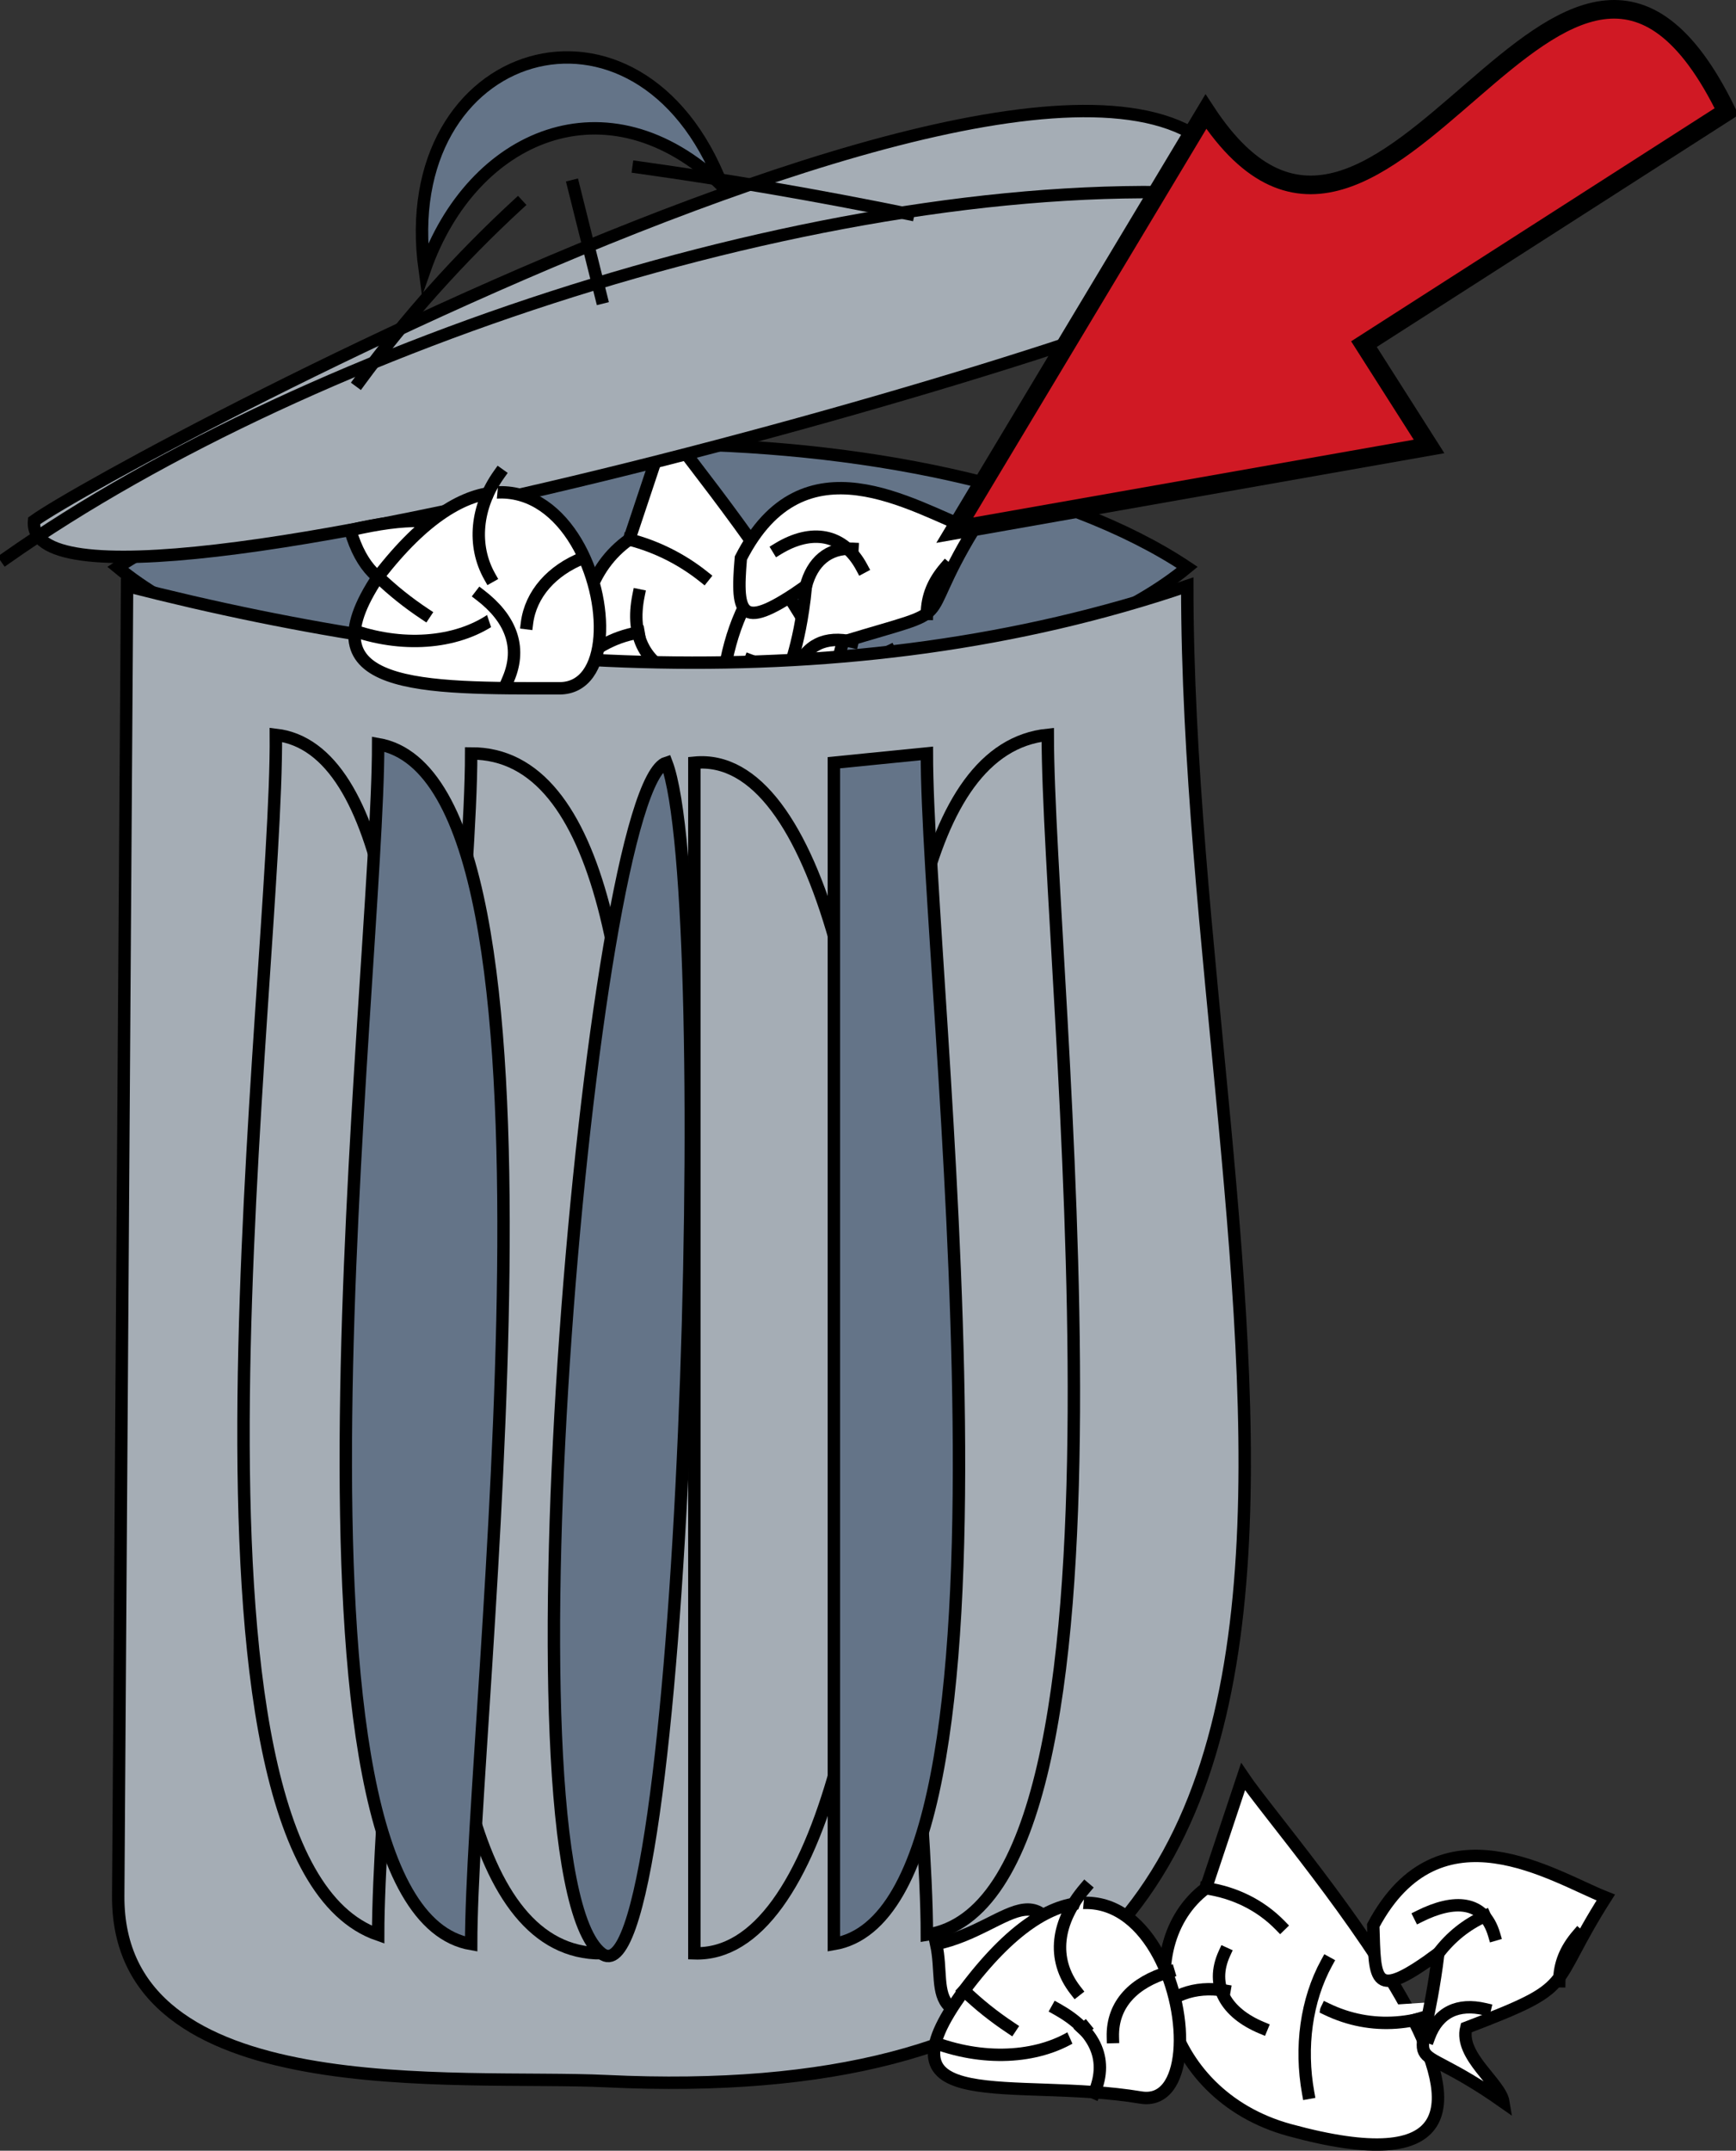 <svg xmlns="http://www.w3.org/2000/svg" xmlns:xlink="http://www.w3.org/1999/xlink" version="1.1" id="Layer_1" x="0px" y="0px" enable-background="new 0 0 822.05 841.89" xml:space="preserve" viewBox="340.96 336.43 140 173.41">
<rect x="340.96" y="336.43" width="140" height="173.41" fill="#333333" stroke="none"/>
<path fill-rule="evenodd" clip-rule="evenodd" fill="#647488" stroke="#000000" stroke-linecap="square" stroke-miterlimit="10" d="  M436.707,382.177c-17.186,14.227-69.093,14.203-86.25,0C370.364,368.913,416.775,368.896,436.707,382.177z"/>
<path fill-rule="evenodd" clip-rule="evenodd" fill="#FFFFFF" stroke="#000000" stroke-linecap="square" stroke-miterlimit="10" d="  M391.707,379.927c1-3,2-6,3-9c3.454,4.88,30.58,37.019,3,28.5C387.021,396.126,385.299,384.433,391.707,379.927z"/>
<path fill-rule="evenodd" clip-rule="evenodd" fill="#FFFFFF" d="M397.707,382.927C391.854,379.744,390.857,379.202,397.707,382.927  L397.707,382.927z"/>
<path fill="none" stroke="#000000" stroke-linecap="square" stroke-miterlimit="10" d="M397.707,382.927  c-1.773-1.416-3.807-2.433-6-3"/>
<path fill-rule="evenodd" clip-rule="evenodd" fill="#FFFFFF" d="M387.207,390.427C392.104,387.248,393.229,386.517,387.207,390.427  L387.207,390.427z"/>
<path fill="none" stroke="#000000" stroke-linecap="square" stroke-miterlimit="10" d="M387.207,390.427  c1.35-1.609,3.156-2.635,5.25-3"/>
<path fill-rule="evenodd" clip-rule="evenodd" fill="#FFFFFF" d="M392.457,384.427c1.211,3.287-0.593,5.384,3.75,6.75  C394.957,388.927,393.707,386.677,392.457,384.427z"/>
<path fill="none" stroke="#000000" stroke-linecap="square" stroke-miterlimit="10" d="M392.457,384.427  c-0.682,3.358,0.553,5.745,3.75,6.75"/>
<path fill-rule="evenodd" clip-rule="evenodd" fill="#FFFFFF" d="M412.707,388.927c-4.222,0.623-7.189,2.283-11.25,0.75  C405.207,389.427,408.957,389.177,412.707,388.927z"/>
<path fill="none" stroke="#000000" stroke-linecap="square" stroke-miterlimit="10" d="M412.707,388.927  c-3.602,1.735-7.822,2.044-11.25,0.75"/>
<path fill-rule="evenodd" clip-rule="evenodd" fill="#FFFFFF" d="M399.207,396.427c0.354-3.719,0.047-7.221,1.5-10.5  C400.207,389.427,399.707,392.927,399.207,396.427z"/>
<path fill="none" stroke="#000000" stroke-linecap="square" stroke-miterlimit="10" d="M399.207,396.427  c-0.384-3.572,0.166-7.489,1.5-10.5"/>
<path fill-rule="evenodd" clip-rule="evenodd" fill="#FFFFFF" stroke="#000000" stroke-linecap="square" stroke-miterlimit="10" d="  M400.707,381.427c5.041-9.903,13.823-4.13,18.75-2.25c-4.912,8.098-0.759,6.04-10.5,9c-1.392,4.068,1.296,3.669,2.25,7.5  c-9.888-6.263-6.341-0.975-5.25-12C400.706,387.355,400.299,386.182,400.707,381.427z"/>
<path fill-rule="evenodd" clip-rule="evenodd" fill="#FFFFFF" d="M405.957,383.677C409.491,380.098,409.951,379.632,405.957,383.677  L405.957,383.677z"/>
<path fill="none" stroke="#000000" stroke-linecap="square" stroke-miterlimit="10" d="M405.957,383.677  c0.509-1.93,1.805-3.104,3.75-3"/>
<path fill="none" stroke="#000000" stroke-linecap="square" stroke-miterlimit="10" d="M409.707,388.177  c-2.157-0.505-3.767,0.242-4.5,2.25"/>
<path fill="none" stroke="#000000" stroke-linecap="square" stroke-miterlimit="10" d="M417.207,382.177  c-0.988,1.146-1.482,2.328-1.5,3.75"/>
<path fill="none" stroke="#000000" stroke-linecap="square" stroke-miterlimit="10" d="M403.707,380.677  c2.664-1.625,5.26-1.283,6.75,1.5"/>
<path fill-rule="evenodd" clip-rule="evenodd" fill="#A5ADB5" stroke="#000000" stroke-linecap="square" stroke-miterlimit="10" d="  M351.207,383.677c-0.238,35.202-0.476,70.403-0.713,105.604c-0.116,17.146,27.424,14.38,39.38,14.949  c73.231,3.487,46.833-64.455,46.833-120.554C409.294,392.997,378.849,390.771,351.207,383.677z"/>
<path fill-rule="evenodd" clip-rule="evenodd" fill="#A5ADB5" stroke="#000000" stroke-linecap="square" stroke-miterlimit="10" d="  M378.957,397.177c0,19.846-10.927,96.794,10.5,96.748C389.457,474.08,400.384,397.131,378.957,397.177z"/>
<path fill-rule="evenodd" clip-rule="evenodd" fill="#A5ADB5" stroke="#000000" stroke-linecap="square" stroke-miterlimit="10" d="  M363.207,395.677c0.156,19.687-9.824,90.482,8.25,96.748C371.457,473.55,381.167,397.768,363.207,395.677z"/>
<path fill-rule="evenodd" clip-rule="evenodd" fill="#647488" stroke="#000000" stroke-linecap="square" stroke-miterlimit="10" d="  M371.457,396.427c0,18.638-9.411,93.833,7.5,96.748C378.957,474.538,388.368,399.343,371.457,396.427z"/>
<path fill-rule="evenodd" clip-rule="evenodd" fill="#647488" stroke="#000000" stroke-linecap="square" stroke-miterlimit="10" d="  M375.207,358.177c-2.496-18.188,17.319-24.1,24-6.75C389.964,342.535,379.022,347.282,375.207,358.177z"/>
<path fill-rule="evenodd" clip-rule="evenodd" fill="#A5ADB5" stroke="#000000" stroke-linecap="square" stroke-miterlimit="10" d="  M343.707,378.427c6.347-4.602,102.754-56.526,97.5-20.25C440.67,361.887,342.628,390.364,343.707,378.427z"/>
<path fill="none" stroke="#000000" stroke-linecap="square" stroke-miterlimit="10" d="M341.457,381.427  c24.86-17.48,68.372-31.604,99-29.25"/>
<path fill="none" stroke="#000000" stroke-linecap="square" stroke-miterlimit="10" d="M369.957,367.177  c3.768-5.133,8.047-9.914,12.75-14.25"/>
<path fill="none" stroke="#000000" stroke-linecap="square" stroke-miterlimit="10" d="M414.207,353.677  c-7.209-1.477-14.461-2.728-21.75-3.75"/>
<line fill="none" stroke="#000000" stroke-linecap="square" stroke-miterlimit="10" x1="389.457" y1="360.427" x2="387.207" y2="351.427"/>
<path fill-rule="evenodd" clip-rule="evenodd" fill="#A5ADB5" stroke="#000000" stroke-linecap="square" stroke-miterlimit="10" d="  M396.957,397.927c0,31.999,0,63.999,0,95.998C417.427,494.61,417.022,395.938,396.957,397.927z"/>
<path fill-rule="evenodd" clip-rule="evenodd" fill="#A5ADB5" stroke="#000000" stroke-linecap="square" stroke-miterlimit="10" d="  M415.707,492.425c18.609-2.814,9.75-77.371,9.75-96.748C404.833,397.763,415.707,472.659,415.707,492.425z"/>
<path fill-rule="evenodd" clip-rule="evenodd" fill="#647488" stroke="#000000" stroke-linecap="square" stroke-miterlimit="10" d="  M408.207,397.927c0,31.749,0,63.499,0,95.248c16.862-2.838,7.5-77.486,7.5-95.998C413.207,397.427,410.707,397.677,408.207,397.927z  "/>
<path fill-rule="evenodd" clip-rule="evenodd" fill="#647488" stroke="#000000" stroke-linecap="square" stroke-miterlimit="10" d="  M394.707,397.927c-6.081,1.856-13.871,89.221-5.25,95.998C396.104,499.15,398.858,408.789,394.707,397.927z"/>
<path fill-rule="evenodd" clip-rule="evenodd" fill="#FFFFFF" stroke="#000000" stroke-linecap="square" stroke-miterlimit="10" d="  M369.207,379.177C387.876,374.797,372.853,391.672,369.207,379.177L369.207,379.177z"/>
<path fill-rule="evenodd" clip-rule="evenodd" fill="#FFFFFF" stroke="#000000" stroke-linecap="square" stroke-miterlimit="10" d="  M371.457,382.927c14.987-19.453,22.714,9,14.625,9C375.006,391.927,365.313,392.132,371.457,382.927z"/>
<path fill-rule="evenodd" clip-rule="evenodd" fill="#FFFFFF" d="M371.457,382.927C375.458,386.155,375.674,386.33,371.457,382.927  L371.457,382.927z"/>
<path fill="none" stroke="#000000" stroke-linecap="square" stroke-miterlimit="10" d="M371.457,382.927  c1.208,1.151,2.392,2.096,3.75,3"/>
<path fill-rule="evenodd" clip-rule="evenodd" fill="#FFFFFF" d="M369.957,387.427c4.691-0.11,7.788,1.323,11.25-1.5  C377.457,386.427,373.707,386.927,369.957,387.427z"/>
<path fill="none" stroke="#000000" stroke-linecap="square" stroke-miterlimit="10" d="M369.957,387.427  c4.128,1.271,8.469,0.768,11.25-1.5"/>
<path fill-rule="evenodd" clip-rule="evenodd" fill="#FFFFFF" d="M379.707,384.427c1.495,2.946,3.754,3.216,2.25,6.75  C381.207,388.927,380.457,386.677,379.707,384.427z"/>
<path fill="none" stroke="#000000" stroke-linecap="square" stroke-miterlimit="10" d="M379.707,384.427  c2.366,1.816,3.374,4.11,2.25,6.75"/>
<path fill-rule="evenodd" clip-rule="evenodd" fill="#FFFFFF" d="M387.957,381.427c-2.172,2.053-4.124,2.25-4.5,5.25  C384.957,384.927,386.457,383.177,387.957,381.427z"/>
<path fill="none" stroke="#000000" stroke-linecap="square" stroke-miterlimit="10" d="M387.957,381.427  c-2.464,0.983-4.203,2.881-4.5,5.25"/>
<path fill-rule="evenodd" clip-rule="evenodd" fill="#FFFFFF" d="M381.207,374.677c-0.601,3.239-2.531,5.103-0.75,8.25  C380.707,380.177,380.957,377.427,381.207,374.677z"/>
<path fill="none" stroke="#000000" stroke-linecap="square" stroke-miterlimit="10" d="M381.207,374.677  c-1.845,2.587-2.181,5.721-0.75,8.25"/>
<path fill-rule="evenodd" clip-rule="evenodd" fill="#FFFFFF" stroke="#000000" stroke-linecap="square" stroke-miterlimit="10" d="  M438.207,488.675c1-3,2-6,3-9c3.697,5.496,31.008,35.957,3.75,28.5C434.408,505.29,432.089,493.28,438.207,488.675z"/>
<path fill-rule="evenodd" clip-rule="evenodd" fill="#FFFFFF" d="M444.207,491.675C438.475,488.471,437.283,487.805,444.207,491.675  L444.207,491.675z"/>
<path fill="none" stroke="#000000" stroke-linecap="square" stroke-miterlimit="10" d="M444.207,491.675c-1.6-1.643-3.673-2.655-6-3  "/>
<path fill-rule="evenodd" clip-rule="evenodd" fill="#FFFFFF" d="M433.707,499.175C439.38,496.468,440.602,495.885,433.707,499.175  L433.707,499.175z"/>
<path fill="none" stroke="#000000" stroke-linecap="square" stroke-miterlimit="10" d="M433.707,499.175  c1.483-1.88,3.614-2.657,6-2.25"/>
<path fill-rule="evenodd" clip-rule="evenodd" fill="#FFFFFF" d="M439.707,493.925C441.18,498.916,442.349,502.875,439.707,493.925  L439.707,493.925z"/>
<path fill="none" stroke="#000000" stroke-linecap="square" stroke-miterlimit="10" d="M439.707,493.925  c-1.205,2.627,0.157,4.818,3,6"/>
<path fill-rule="evenodd" clip-rule="evenodd" fill="#FFFFFF" d="M459.207,497.675c-4.696,0.833-6.702,2.939-11.25,0.75  C451.707,498.175,455.457,497.925,459.207,497.675z"/>
<path fill="none" stroke="#000000" stroke-linecap="square" stroke-miterlimit="10" d="M459.207,497.675  c-3.686,2.137-7.637,2.49-11.25,0.75"/>
<path fill-rule="evenodd" clip-rule="evenodd" fill="#FFFFFF" d="M446.457,505.175c0.28-4.102-0.444-6.959,1.5-10.5  C447.457,498.175,446.957,501.675,446.457,505.175z"/>
<path fill="none" stroke="#000000" stroke-linecap="square" stroke-miterlimit="10" d="M446.457,505.175  c-0.661-3.672-0.163-7.473,1.5-10.5"/>
<path fill-rule="evenodd" clip-rule="evenodd" fill="#FFFFFF" stroke="#000000" stroke-linecap="square" stroke-miterlimit="10" d="  M451.707,491.675c5.341-9.999,14.546-3.908,18.75-2.25c-4.781,7.507-2.122,7.007-11.25,10.5c-0.578,2.282,2.754,4.443,3,6  c-8.634-6.082-6.658-0.762-5.25-12C451.641,497.838,451.857,496.223,451.707,491.675z"/>
<path fill-rule="evenodd" clip-rule="evenodd" fill="#FFFFFF" d="M456.957,493.925C460.583,490.756,461.133,490.276,456.957,493.925  L456.957,493.925z"/>
<path fill="none" stroke="#000000" stroke-linecap="square" stroke-miterlimit="10" d="M456.957,493.925  c0.998-1.316,2.267-2.335,3.75-3"/>
<path fill="none" stroke="#000000" stroke-linecap="square" stroke-miterlimit="10" d="M460.707,498.425  c-2.156-0.506-3.767,0.242-4.5,2.25"/>
<path fill="none" stroke="#000000" stroke-linecap="square" stroke-miterlimit="10" d="M468.207,492.425  c-0.988,1.146-1.482,2.328-1.5,3.75"/>
<path fill="none" stroke="#000000" stroke-linecap="square" stroke-miterlimit="10" d="M455.457,490.925  c2.749-1.369,5.174-1.32,6,1.5"/>
<path fill-rule="evenodd" clip-rule="evenodd" fill="#FFFFFF" stroke="#000000" stroke-linecap="square" stroke-miterlimit="10" d="  M416.457,493.175c6.409-1.386,8.763-7.485,11.25,4.5C414.628,500.926,417.366,497.303,416.457,493.175z"/>
<path fill-rule="evenodd" clip-rule="evenodd" fill="#FFFFFF" stroke="#000000" stroke-linecap="square" stroke-miterlimit="10" d="  M418.707,496.925c15.242-20.377,21.843,9.891,14.25,8.625C422.781,503.854,411.145,507.216,418.707,496.925z"/>
<path fill-rule="evenodd" clip-rule="evenodd" fill="#FFFFFF" d="M418.707,496.925C422.707,500.153,422.925,500.329,418.707,496.925  L418.707,496.925z"/>
<path fill="none" stroke="#000000" stroke-linecap="square" stroke-miterlimit="10" d="M418.707,496.925  c1.208,1.151,2.392,2.096,3.75,3"/>
<path fill-rule="evenodd" clip-rule="evenodd" fill="#FFFFFF" d="M417.207,501.425c4.691-0.11,7.788,1.323,11.25-1.5  C424.707,500.425,420.957,500.925,417.207,501.425z"/>
<path fill="none" stroke="#000000" stroke-linecap="square" stroke-miterlimit="10" d="M417.207,501.425  c4.129,1.271,8.47,0.768,11.25-1.5"/>
<path fill-rule="evenodd" clip-rule="evenodd" fill="#FFFFFF" d="M426.207,498.425c1.965,2.978,4.666,2.857,3,6.75  C428.207,502.925,427.207,500.675,426.207,498.425z"/>
<path fill="none" stroke="#000000" stroke-linecap="square" stroke-miterlimit="10" d="M426.207,498.425  c2.871,1.6,4.23,3.873,3,6.75"/>
<path fill-rule="evenodd" clip-rule="evenodd" fill="#FFFFFF" d="M435.207,495.425c-2.409,2.174-4.589,1.792-4.5,5.25  C432.207,498.925,433.707,497.175,435.207,495.425z"/>
<path fill="none" stroke="#000000" stroke-linecap="square" stroke-miterlimit="10" d="M435.207,495.425  c-2.746,0.816-4.569,2.561-4.5,5.25"/>
<path fill-rule="evenodd" clip-rule="evenodd" fill="#FFFFFF" d="M428.457,488.675c-0.776,3.664-3.414,4.848-0.75,8.25  C427.957,494.175,428.207,491.425,428.457,488.675z"/>
<path fill="none" stroke="#000000" stroke-linecap="square" stroke-miterlimit="10" d="M428.457,488.675  c-2.257,2.648-2.766,5.676-0.75,8.25"/>
<path fill-rule="evenodd" clip-rule="evenodd" fill="#D01924" stroke="#000000" stroke-width="1.5" stroke-linecap="square" stroke-miterlimit="10" d="  M450.957,364.177c9.75-6.25,19.5-12.5,29.25-18.75c-13.041-26.748-27.543,22.073-42,0c-6.75,11.25-13.5,22.5-20.25,33.75  c12.75-2.25,25.5-4.5,38.25-6.75C454.457,369.677,452.707,366.927,450.957,364.177z"/>
</svg>